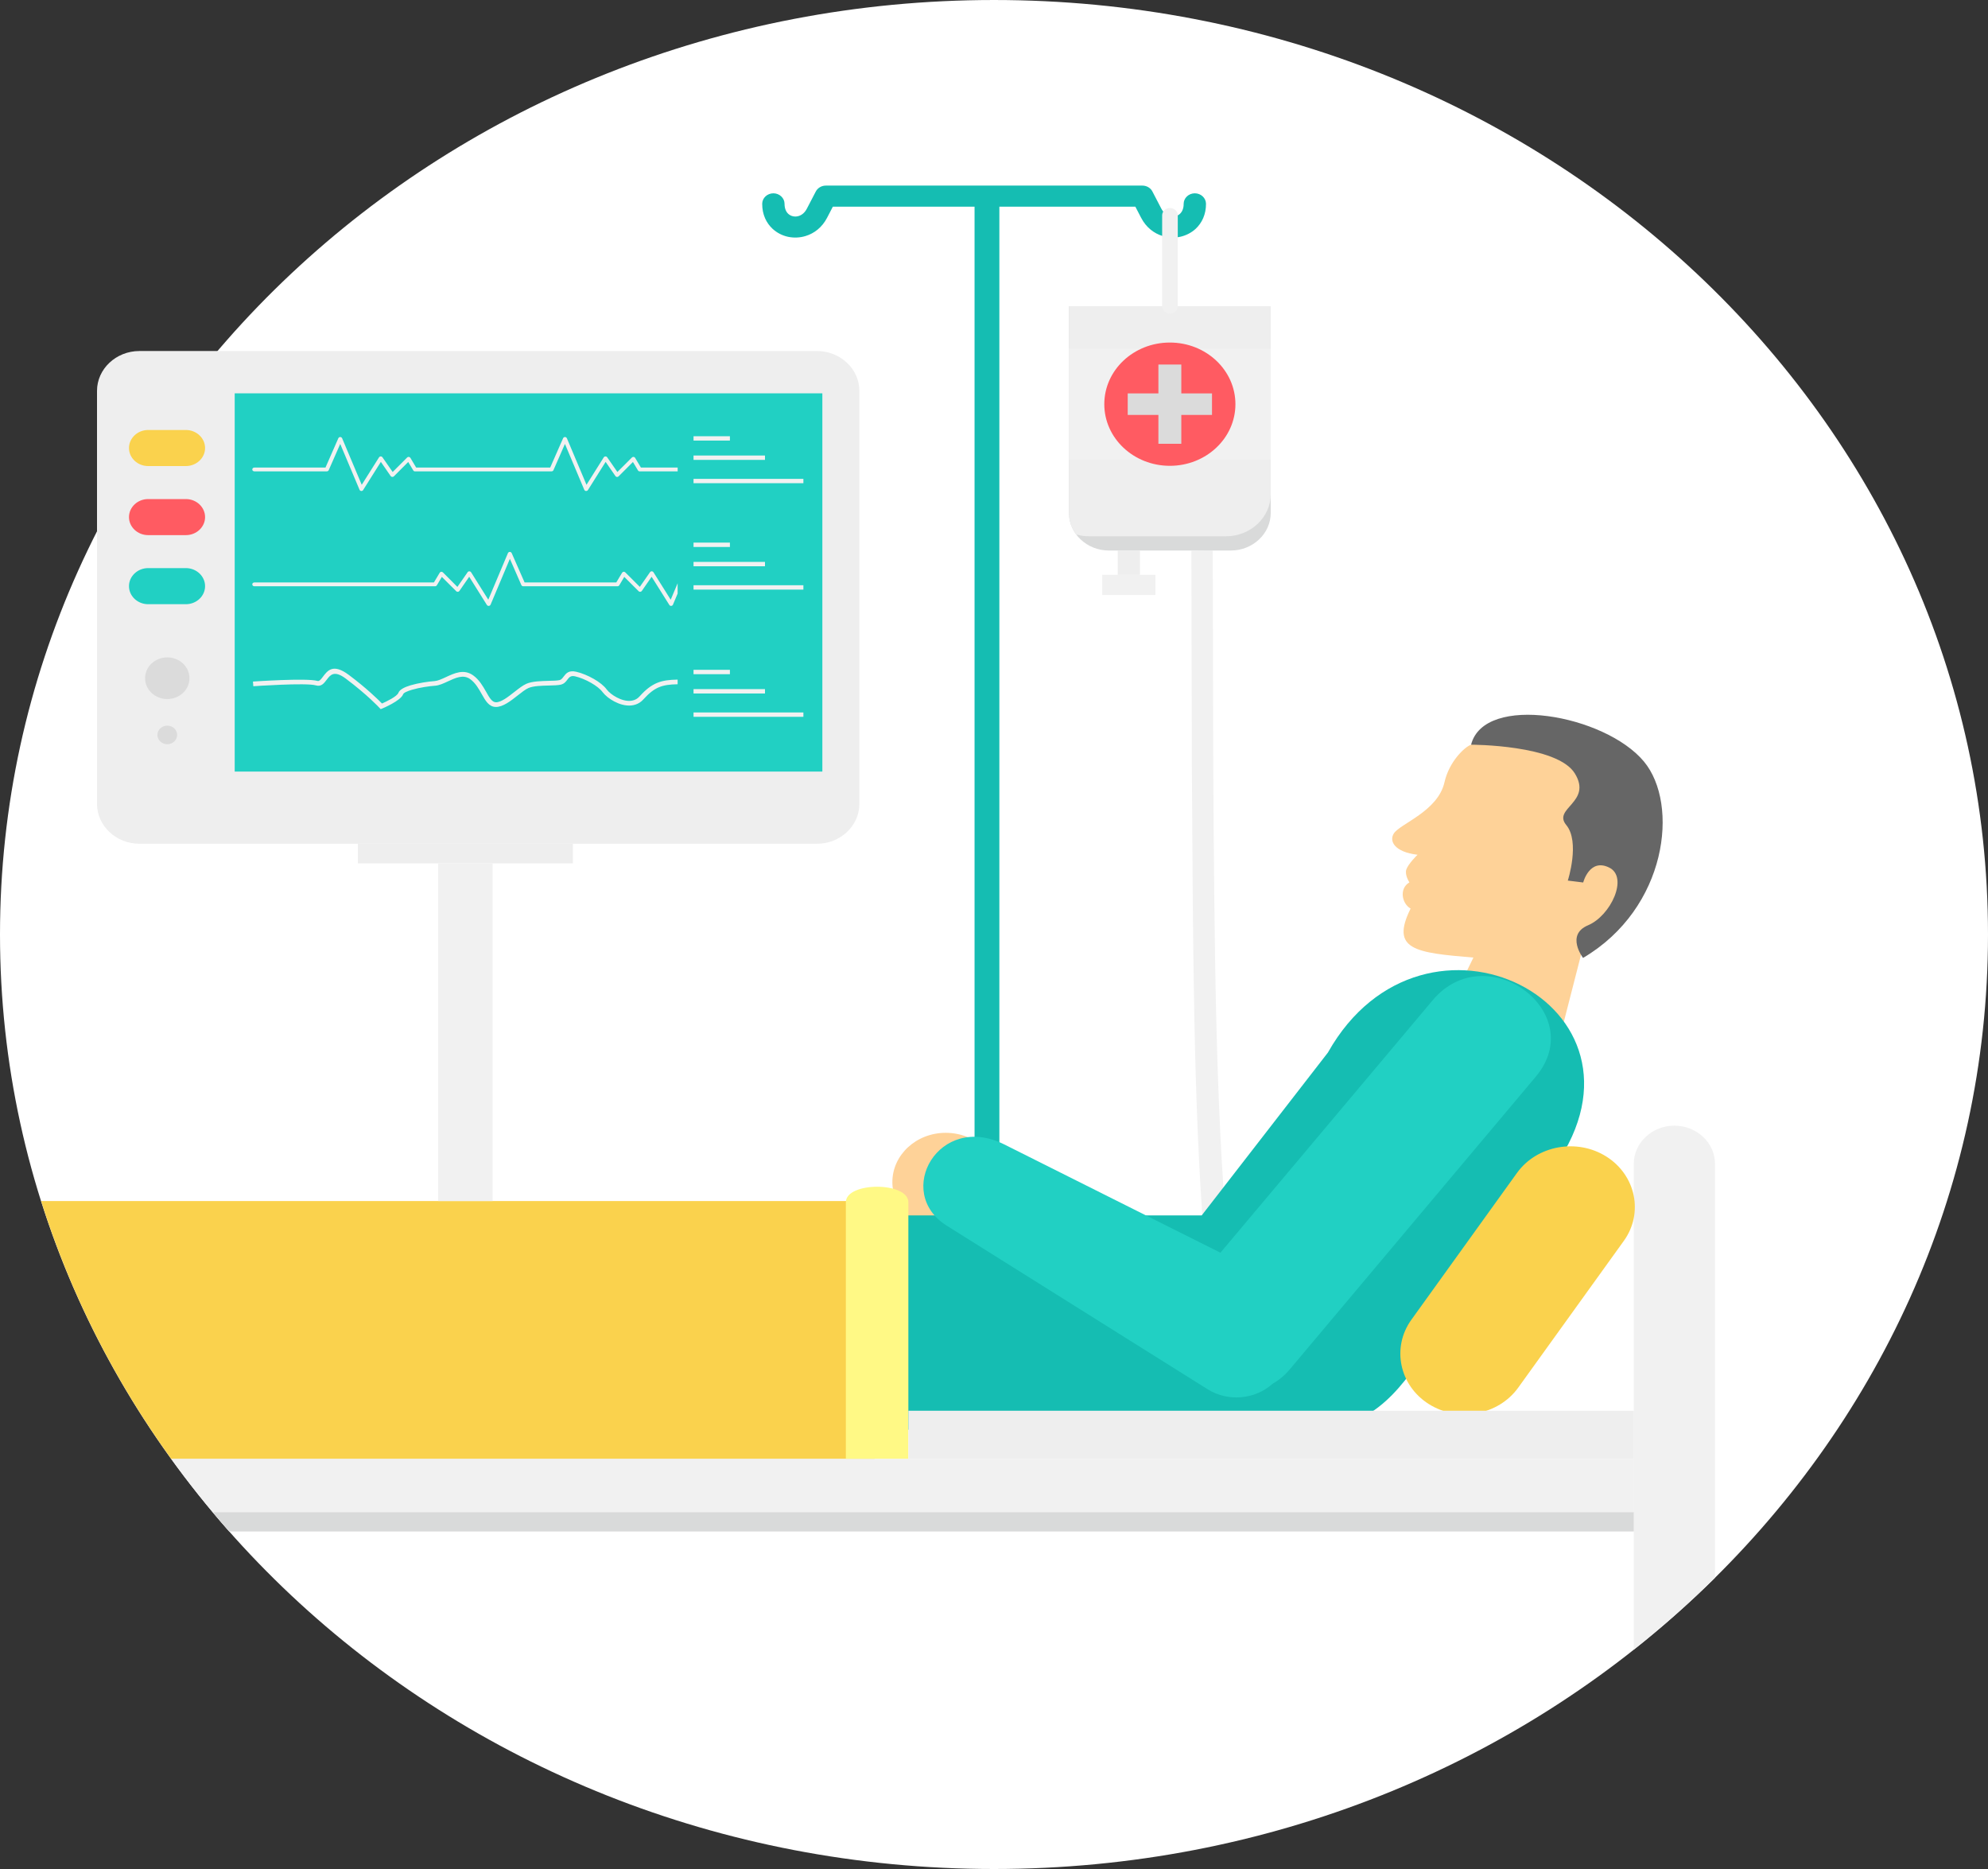 <?xml version="1.0" encoding="utf-8"?>
<svg viewBox="218.993 263.599 50 47" xmlns="http://www.w3.org/2000/svg">
  <rect x="218.993" y="263.599" width="50" height="47" fill="#333333" stroke="none"/>
  <defs>
    <clipPath id="clip0_27_221">
      <rect width="50" height="47" fill="white"/>
    </clipPath>
  </defs>
  <g clip-path="url(#clip0_27_221)" transform="matrix(1, 0, 0, 1, 218.993, 263.599)">
    <path d="M25 47C38.807 47 50 36.479 50 23.5C50 10.521 38.807 6.10352e-05 25 6.10352e-05C11.193 6.10352e-05 0 10.521 0 23.5C0 36.479 11.193 47 25 47Z" fill="white"/>
    <path d="M20.947 5.197L20.801 5.478C20.676 5.719 20.477 5.87 20.262 5.935C20.116 5.98 19.964 5.985 19.82 5.955C19.676 5.924 19.541 5.855 19.431 5.754C19.273 5.607 19.169 5.394 19.17 5.124C19.171 4.979 19.297 4.861 19.452 4.861C19.607 4.862 19.732 4.981 19.732 5.126C19.732 5.24 19.769 5.325 19.825 5.377C19.859 5.408 19.901 5.43 19.946 5.439C19.991 5.449 20.041 5.447 20.088 5.432C20.166 5.408 20.242 5.348 20.294 5.246L20.514 4.823C20.559 4.731 20.657 4.667 20.771 4.667H28.731C28.846 4.667 28.944 4.731 28.988 4.823L29.208 5.246C29.261 5.348 29.336 5.408 29.415 5.432C29.462 5.447 29.511 5.449 29.556 5.439C29.601 5.43 29.644 5.408 29.677 5.377C29.733 5.325 29.771 5.24 29.77 5.126C29.77 4.981 29.895 4.862 30.05 4.861C30.205 4.861 30.331 4.979 30.332 5.124C30.333 5.394 30.229 5.607 30.072 5.754C29.962 5.855 29.826 5.923 29.682 5.955C29.538 5.985 29.386 5.98 29.24 5.935C29.025 5.87 28.826 5.719 28.701 5.478L28.555 5.197H25.135V35.876H24.511V5.197H20.946H20.947Z" fill="#15BDB2"/>
    <path d="M23.786 30.965C24.528 30.965 25.128 30.41 25.128 29.726C25.128 29.042 24.528 28.487 23.786 28.487C23.045 28.487 22.444 29.042 22.444 29.726C22.444 30.41 23.045 30.965 23.786 30.965Z" fill="#FED298"/>
    <path d="M30.502 13.844L30.514 19.202C30.543 23.721 30.568 27.709 30.868 31.158H30.283C30.011 27.699 30.005 23.716 29.976 19.206L29.964 13.849L30.502 13.844Z" fill="#F1F1F1"/>
    <path d="M39.03 18.683C40.719 19.173 41.665 20.858 41.143 22.446C40.903 23.175 40.397 23.693 39.764 24.012L39.307 25.793L36.719 24.778L37.057 24.08C35.59 23.958 34.965 23.884 35.478 22.848C35.264 22.729 35.179 22.348 35.448 22.189C35.448 22.189 35.325 22.006 35.37 21.866C35.416 21.727 35.646 21.498 35.653 21.495C35.075 21.427 34.932 21.153 35.056 20.959C35.215 20.712 36.166 20.402 36.33 19.671C36.448 19.15 36.835 18.786 36.997 18.727C37.629 18.512 38.338 18.481 39.03 18.682L39.03 18.683Z" fill="#FED298"/>
    <path d="M36.999 18.727C36.999 18.727 39.167 18.726 39.61 19.452C40.054 20.178 39.041 20.322 39.393 20.747C39.745 21.171 39.432 22.144 39.432 22.144L39.819 22.192C39.819 22.192 39.977 21.574 40.471 21.816C40.965 22.057 40.512 23.028 39.941 23.268C39.37 23.508 39.815 24.089 39.815 24.089C41.935 22.84 42.238 20.223 41.347 19.151C40.365 17.97 37.329 17.427 36.999 18.727L36.999 18.727Z" fill="#666666"/>
    <path d="M22.669 30.564H30.224L33.398 26.469C35.818 22.173 41.942 25.262 39.108 29.328L35.637 34.307C34.814 35.488 34.061 36.018 32.527 35.954H22.67V30.564H22.669Z" fill="#15BDB2"/>
    <path d="M1.034 30.203H21.997V36.708H4.321C2.891 34.734 1.774 32.545 1.034 30.203Z" fill="#FAD24D"/>
    <path d="M4.302 36.682H41.09V38.511H5.766C5.247 37.925 4.758 37.315 4.302 36.682ZM42.112 28.307H42.112C42.674 28.307 43.134 28.739 43.134 29.267V39.676C42.489 40.314 41.807 40.917 41.091 41.484V29.267C41.091 28.739 41.55 28.307 42.112 28.307L42.112 28.307Z" fill="#F1F1F1"/>
    <path d="M5.765 38.511H41.09V38.029H5.35C5.486 38.192 5.625 38.352 5.765 38.511Z" fill="#D9DADA"/>
    <path d="M22.846 30.234V36.682H21.274V30.234C21.274 29.713 22.846 29.713 22.846 30.234Z" fill="#FFF985"/>
    <path d="M40.406 29.087L40.406 29.087C41.145 29.557 41.341 30.509 40.841 31.204L38.184 34.896C37.684 35.591 36.67 35.775 35.931 35.305L35.931 35.305C35.192 34.835 34.997 33.882 35.497 33.188L38.154 29.495C38.654 28.801 39.667 28.617 40.406 29.087Z" fill="#FAD24D"/>
    <path d="M36.034 25.152L30.695 31.502L25.26 28.78C23.615 27.956 22.473 29.982 23.811 30.822L30.375 34.937C30.893 35.261 31.574 35.189 32.006 34.798C32.167 34.706 32.313 34.586 32.436 34.439L38.625 27.077C39.98 25.465 37.388 23.541 36.034 25.152Z" fill="#21D0C3"/>
    <path d="M22.847 35.476H41.09V36.683H22.847V35.476Z" fill="#EEEEEE"/>
    <path d="M26.885 7.7H31.96V12.9C31.96 13.419 31.509 13.844 30.956 13.844H27.889C27.337 13.844 26.885 13.419 26.885 12.9V7.7Z" fill="#D9DADA"/>
    <path d="M26.885 7.7H31.96V12.427C31.96 13.009 31.454 13.486 30.834 13.486H27.393C27.28 13.486 27.171 13.47 27.067 13.44C26.953 13.287 26.885 13.1 26.885 12.9V7.7Z" fill="#EEEEEE"/>
    <path d="M26.885 8.767H31.96V11.561H26.885V8.767Z" fill="#F1F1F1"/>
    <path d="M28.112 13.844H28.671V14.456H28.112V13.844Z" fill="#EEEEEE"/>
    <path d="M27.722 14.455H29.06V14.963H27.722V14.455Z" fill="#F1F1F1"/>
    <path d="M29.423 8.614C30.334 8.614 31.072 9.308 31.072 10.164C31.072 11.02 30.334 11.714 29.423 11.714C28.512 11.714 27.774 11.02 27.774 10.164C27.774 9.308 28.512 8.614 29.423 8.614Z" fill="#FF5B62"/>
    <path d="M29.229 5.416C29.229 5.314 29.317 5.231 29.425 5.231C29.534 5.231 29.622 5.314 29.622 5.416V7.7C29.622 7.802 29.534 7.884 29.425 7.884C29.317 7.884 29.229 7.802 29.229 7.7V5.416Z" fill="#F1F1F1"/>
    <path d="M29.135 9.167H29.711V9.893H30.483V10.434H29.711V11.16H29.135V10.434H28.363V9.893H29.135V9.167Z" fill="#DBDBDB"/>
    <path d="M3.506 8.827H20.549C21.135 8.827 21.614 9.278 21.614 9.828V20.217C21.614 20.767 21.135 21.218 20.549 21.218H3.506C2.92 21.218 2.44 20.767 2.44 20.217V9.828C2.44 9.278 2.92 8.827 3.506 8.827Z" fill="#EEEEEE"/>
    <path d="M5.903 9.891H20.683V19.403H5.903V9.891Z" fill="#21D0C3"/>
    <path d="M4.207 16.396C4.594 16.396 4.908 16.691 4.908 17.055C4.908 17.419 4.594 17.714 4.207 17.714C3.82 17.714 3.506 17.419 3.506 17.055C3.506 16.691 3.82 16.396 4.207 16.396ZM4.207 18.145C4.405 18.145 4.565 18.295 4.565 18.481C4.565 18.667 4.405 18.818 4.207 18.818C4.009 18.818 3.849 18.667 3.849 18.481C3.849 18.295 4.009 18.145 4.207 18.145Z" fill="#EEEEEE"/>
    <path d="M9.62 11.501C9.629 11.516 9.629 11.534 9.62 11.549L9.62 11.501ZM15.273 11.501C15.281 11.516 15.281 11.534 15.272 11.549L15.273 11.501ZM6.396 11.853C6.368 11.853 6.345 11.832 6.345 11.806C6.345 11.779 6.368 11.758 6.396 11.758H8.186L8.51 11.019C8.521 10.995 8.551 10.983 8.576 10.993C8.589 10.998 8.599 11.008 8.604 11.019L8.604 11.019L9.098 12.191L9.533 11.501C9.547 11.478 9.578 11.47 9.602 11.484C9.61 11.489 9.616 11.494 9.62 11.501L9.876 11.869L10.241 11.504C10.259 11.485 10.291 11.485 10.312 11.502C10.316 11.506 10.319 11.51 10.321 11.514H10.322L10.467 11.758H13.838L14.163 11.019C14.174 10.995 14.203 10.983 14.229 10.993C14.242 10.998 14.252 11.008 14.256 11.02L14.257 11.019L14.751 12.191L15.185 11.501C15.199 11.478 15.23 11.471 15.254 11.484C15.262 11.489 15.268 11.494 15.273 11.502L15.528 11.869L15.893 11.505C15.912 11.485 15.944 11.485 15.964 11.502C15.968 11.506 15.971 11.51 15.974 11.514H15.974L16.12 11.758H17.044V11.854L16.09 11.854C16.072 11.854 16.055 11.845 16.046 11.83L15.919 11.618L15.558 11.979C15.555 11.982 15.552 11.984 15.549 11.986C15.525 12.001 15.494 11.994 15.479 11.972L15.232 11.615L14.787 12.323C14.781 12.332 14.772 12.34 14.761 12.344C14.735 12.354 14.705 12.342 14.695 12.317L14.209 11.164L13.921 11.82C13.915 11.839 13.895 11.853 13.872 11.853H13.038C13.036 11.854 13.034 11.854 13.032 11.854H10.438C10.42 11.854 10.402 11.845 10.394 11.829L10.267 11.617L9.906 11.979C9.903 11.981 9.9 11.984 9.896 11.986C9.873 12 9.842 11.994 9.826 11.972L9.579 11.615L9.134 12.322C9.129 12.332 9.12 12.34 9.108 12.344C9.082 12.354 9.053 12.342 9.043 12.317L8.557 11.164L8.269 11.82C8.262 11.839 8.243 11.853 8.22 11.853H6.397H6.396ZM11.76 14.391C11.751 14.405 11.751 14.423 11.76 14.438V14.391ZM16.347 14.391C16.339 14.405 16.338 14.423 16.348 14.438L16.347 14.391ZM17.043 14.667L16.869 15.081L16.435 14.39C16.421 14.367 16.39 14.359 16.366 14.373C16.357 14.378 16.351 14.384 16.347 14.391L16.092 14.758L15.727 14.394C15.708 14.374 15.676 14.373 15.656 14.392C15.652 14.395 15.649 14.399 15.646 14.403H15.646L15.5 14.647C14.377 14.647 14.317 14.647 13.194 14.647L12.869 13.908C12.858 13.884 12.829 13.872 12.803 13.882C12.79 13.887 12.781 13.897 12.775 13.909L12.281 15.081L11.848 14.39C11.833 14.367 11.802 14.36 11.778 14.373C11.77 14.378 11.764 14.384 11.76 14.391L11.504 14.759L11.14 14.394C11.12 14.375 11.088 14.373 11.068 14.392C11.064 14.395 11.061 14.399 11.059 14.403L10.913 14.647H6.396C6.368 14.647 6.345 14.669 6.345 14.695C6.345 14.721 6.368 14.743 6.396 14.743H10.942C10.96 14.743 10.977 14.734 10.987 14.719L11.113 14.507L11.475 14.868C11.477 14.87 11.48 14.873 11.484 14.875C11.507 14.889 11.539 14.883 11.554 14.861L11.801 14.504L12.245 15.212C12.251 15.222 12.26 15.229 12.272 15.234C12.298 15.243 12.327 15.231 12.338 15.207L12.824 14.053L13.111 14.709C13.118 14.729 13.137 14.743 13.16 14.743C14.305 14.743 14.385 14.743 15.53 14.743C15.548 14.743 15.565 14.734 15.575 14.719L15.701 14.507L16.063 14.868C16.065 14.87 16.069 14.873 16.072 14.875C16.095 14.889 16.126 14.883 16.142 14.861L16.389 14.504L16.834 15.212C16.839 15.222 16.848 15.229 16.86 15.234C16.886 15.243 16.915 15.231 16.925 15.207L17.043 14.927V14.668V14.667ZM6.362 17.139C6.366 17.139 7.718 17.046 7.981 17.123C8.031 17.138 8.074 17.082 8.12 17.02C8.239 16.861 8.378 16.677 8.773 16.972C9.224 17.309 9.515 17.597 9.608 17.691C9.712 17.645 9.986 17.516 10.021 17.421C10.051 17.341 10.173 17.279 10.327 17.233C10.523 17.175 10.776 17.138 10.934 17.127C11.013 17.121 11.11 17.076 11.212 17.029C11.43 16.927 11.667 16.816 11.901 16.984C12.055 17.095 12.145 17.255 12.226 17.396C12.305 17.538 12.373 17.658 12.471 17.66C12.602 17.664 12.778 17.526 12.939 17.399C13.048 17.314 13.151 17.233 13.242 17.194C13.388 17.131 13.614 17.126 13.805 17.121C13.917 17.119 14.015 17.116 14.072 17.103C14.116 17.094 14.144 17.056 14.173 17.018C14.237 16.934 14.3 16.85 14.49 16.892C14.627 16.923 14.791 16.99 14.935 17.073C15.071 17.151 15.191 17.244 15.259 17.338C15.282 17.369 15.319 17.405 15.364 17.442C15.45 17.51 15.566 17.576 15.687 17.607C15.801 17.637 15.919 17.634 16.018 17.571C16.043 17.554 16.068 17.533 16.091 17.507C16.242 17.339 16.375 17.237 16.524 17.174C16.672 17.113 16.833 17.093 17.042 17.09H17.043V17.207C16.85 17.21 16.704 17.228 16.574 17.282C16.444 17.336 16.326 17.429 16.186 17.583C16.157 17.617 16.123 17.645 16.089 17.668C15.955 17.754 15.8 17.758 15.653 17.72C15.513 17.684 15.381 17.609 15.283 17.532C15.23 17.489 15.185 17.444 15.156 17.405C15.098 17.326 14.992 17.244 14.87 17.174C14.736 17.096 14.585 17.035 14.461 17.007C14.353 16.983 14.314 17.035 14.274 17.086C14.233 17.142 14.191 17.197 14.101 17.218C14.031 17.233 13.926 17.236 13.808 17.239C13.629 17.243 13.417 17.248 13.293 17.301C13.218 17.333 13.122 17.409 13.02 17.489C12.841 17.63 12.646 17.782 12.467 17.778C12.296 17.773 12.212 17.625 12.114 17.451C12.04 17.32 11.957 17.172 11.824 17.077C11.652 16.953 11.452 17.048 11.267 17.134C11.154 17.186 11.047 17.237 10.943 17.244C10.792 17.255 10.55 17.29 10.364 17.345C10.245 17.38 10.153 17.42 10.139 17.459C10.078 17.625 9.618 17.816 9.616 17.816L9.575 17.833L9.544 17.801C9.544 17.8 9.238 17.47 8.695 17.064C8.404 16.846 8.306 16.976 8.222 17.087C8.147 17.186 8.08 17.276 7.942 17.235C7.703 17.164 6.375 17.256 6.371 17.257L6.362 17.138L6.362 17.139Z" fill="#F1F1F1"/>
    <path d="M17.443 12.042H20.206V12.151H17.443V12.042ZM17.443 10.97H18.358V11.079H17.443V10.97ZM17.443 11.455H19.24V11.565H17.443V11.455ZM17.443 14.717H20.206V14.827H17.443V14.717ZM17.443 13.645H18.358V13.755H17.443V13.645ZM17.443 14.13H19.24V14.24H17.443V14.13ZM17.443 17.916H20.206V18.026H17.443V17.916ZM17.443 16.844H18.358V16.954H17.443V16.844ZM17.443 17.329H19.24V17.439H17.443V17.329Z" fill="#F1F1F1"/>
    <path d="M3.726 10.813H4.675C4.941 10.813 5.158 11.017 5.158 11.267V11.267C5.158 11.516 4.941 11.72 4.675 11.72H3.726C3.461 11.72 3.244 11.516 3.244 11.267V11.267C3.244 11.017 3.461 10.813 3.726 10.813Z" fill="#FAD24D"/>
    <path d="M3.726 12.55H4.675C4.941 12.55 5.158 12.754 5.158 13.004C5.158 13.253 4.941 13.457 4.675 13.457H3.726C3.461 13.457 3.244 13.253 3.244 13.004C3.244 12.754 3.461 12.55 3.726 12.55Z" fill="#FF5B62"/>
    <path d="M3.726 14.286H4.675C4.941 14.286 5.158 14.491 5.158 14.74C5.158 14.99 4.941 15.194 4.675 15.194H3.726C3.461 15.194 3.244 14.99 3.244 14.74C3.244 14.491 3.461 14.286 3.726 14.286Z" fill="#21D0C3"/>
    <path d="M4.207 16.531C4.515 16.531 4.765 16.765 4.765 17.055C4.765 17.345 4.515 17.579 4.207 17.579C3.899 17.579 3.649 17.345 3.649 17.055C3.649 16.765 3.899 16.531 4.207 16.531ZM4.207 18.248C4.344 18.248 4.455 18.352 4.455 18.481C4.455 18.61 4.344 18.715 4.207 18.715C4.07 18.715 3.959 18.61 3.959 18.481C3.959 18.352 4.07 18.248 4.207 18.248Z" fill="#DBDBDB"/>
    <path d="M9.001 21.218H14.408V21.711H9.001V21.218Z" fill="#EEEEEE"/>
    <path d="M11.019 21.712H12.39V30.203H11.019V21.712Z" fill="#F1F1F1"/>
  </g>
</svg>